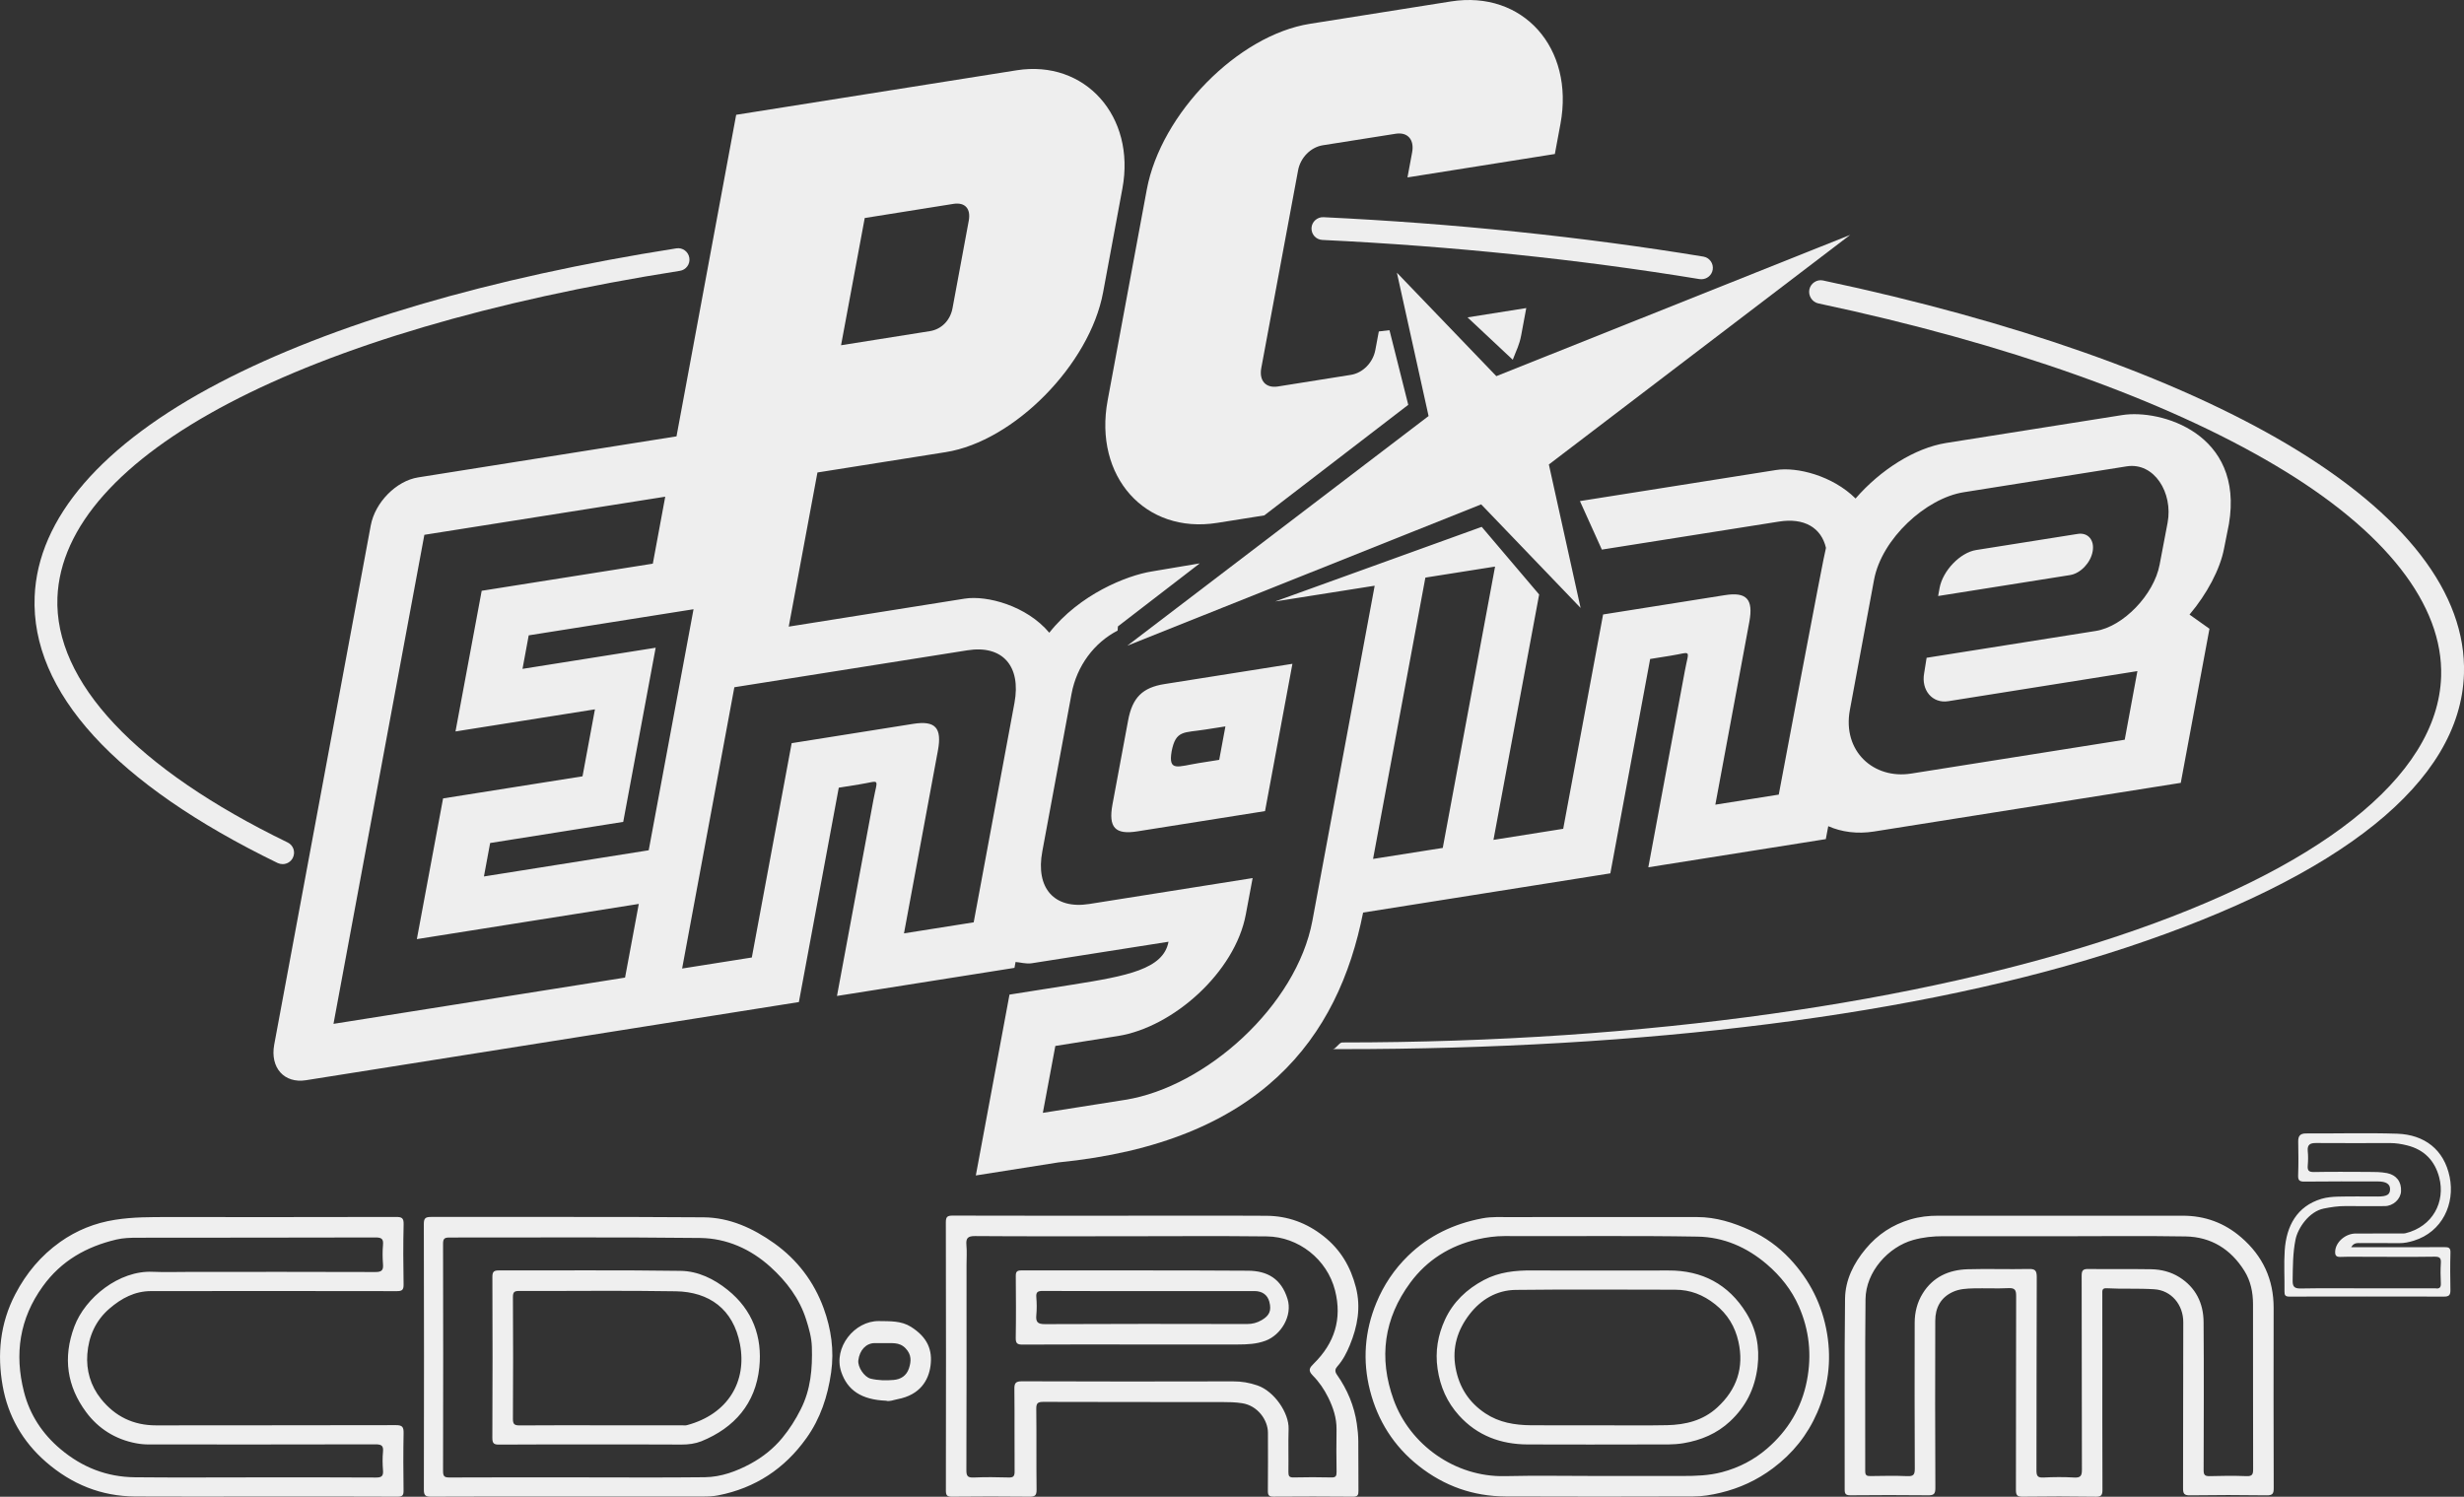 <?xml version="1.0" encoding="UTF-8" standalone="no"?>
<svg
   xmlns:dc="http://purl.org/dc/elements/1.1/"
   xmlns:cc="http://creativecommons.org/ns#"
   xmlns:rdf="http://www.w3.org/1999/02/22-rdf-syntax-ns#"
   xmlns:svg="http://www.w3.org/2000/svg"
   xmlns="http://www.w3.org/2000/svg"
   viewBox="0 0 82.32 50.008"
   height="50.008"
   width="82.32"
   xml:space="preserve"
   version="1.1"
   id="svg2"><rect x="0" y="0" width="82.32" height="50.008" fill="#333333" stroke="none"/><defs
     id="defs6"><clipPath
       id="clipPath16"
       clipPathUnits="userSpaceOnUse"><path
         id="path18"
         d="m 0,40.007 65.856,0 L 65.856,0 0,0 0,40.007 Z" /></clipPath></defs><g
     transform="matrix(1.25,0,0,-1.25,0,50.008)"
     id="g10"><g
       id="g12"><g
         clip-path="url(#clipPath16)"
         id="g14"><g
           transform="translate(7.555,16.909)"
           id="g20"><path
             id="path22"
             style="fill:#eeeeee;fill-opacity:1;fill-rule:nonzero;stroke:none"
             d="m 0,0 c -0.045,0 -0.09,0.01 -0.133,0.029 -4.349,2.114 -6.597,4.574 -6.496,7.12 0.082,2.095 1.793,4.074 4.945,5.722 2.993,1.563 7.213,2.804 12.205,3.588 0.167,0.027 0.323,-0.088 0.348,-0.254 0.027,-0.167 -0.088,-0.323 -0.254,-0.347 C 0.502,14.268 -5.871,10.922 -6.02,7.125 -6.107,4.873 -3.924,2.548 0.133,0.579 0.285,0.506 0.348,0.323 0.273,0.172 0.221,0.062 0.111,0 0,0" /></g><g
           transform="translate(45.475,32.543)"
           id="g24"><path
             id="path26"
             style="fill:#eeeeee;fill-opacity:1;fill-rule:nonzero;stroke:none"
             d="m 0,0 c -0.018,0 -0.033,0.001 -0.051,0.003 -3.213,0.528 -6.605,0.88 -10.08,1.047 -0.17,0.007 -0.299,0.151 -0.291,0.319 0.008,0.168 0.154,0.297 0.32,0.289 C -6.604,1.49 -3.188,1.137 0.049,0.605 0.215,0.578 0.328,0.422 0.301,0.255 0.277,0.106 0.146,0 0,0" /></g><g
           transform="translate(35.874,11.964)"
           id="g28"><path
             id="path30"
             style="fill:#eeeeee;fill-opacity:1;fill-rule:nonzero;stroke:none"
             d="m 0,0 -0.256,0 -0.303,0 0.305,0 c 0.084,0 0.17,0.178 0.254,0.178 16.322,0 29.201,4.333 29.371,9.785 0.059,1.908 -1.473,3.889 -4.434,5.642 -2.947,1.748 -7.171,3.258 -12.214,4.328 -0.166,0.036 -0.272,0.208 -0.237,0.374 0.035,0.163 0.198,0.273 0.362,0.239 5.109,-1.083 9.396,-2.595 12.402,-4.373 3.162,-1.875 4.799,-3.997 4.731,-6.141 C 29.891,7.131 26.687,4.615 20.961,2.717 15.426,0.882 7.99,0 0,0" /></g><g
           transform="translate(41.397,27.591)"
           id="g32"><path
             id="path34"
             style="fill:#eeeeee;fill-opacity:1;fill-rule:nonzero;stroke:none"
             d="M 0,0 8.053,6.137 -1.404,2.361 -4.062,5.127 -3.215,1.295 -11.266,-4.843 -1.809,-1.066 0.848,-3.834 0,0 Z" /></g><g
           transform="translate(22.479,30.778)"
           id="g36"><path
             id="path38"
             style="fill:#eeeeee;fill-opacity:1;fill-rule:nonzero;stroke:none"
             d="M 0,0 0.633,3.401 3.004,3.779 C 3.314,3.827 3.475,3.652 3.412,3.322 L 2.98,0.994 C 2.92,0.665 2.684,0.426 2.373,0.377 L 0,0 Z m 26.963,-9.748 0.646,3.478 c 0.205,1.1 1.387,2.181 2.395,2.341 l 4.357,0.692 c 0.735,0.116 1.244,-0.704 1.094,-1.507 l -0.213,-1.119 c -0.15,-0.803 -0.971,-1.656 -1.703,-1.773 l -4.525,-0.718 -0.065,-0.407 c -0.086,-0.461 0.221,-0.821 0.645,-0.753 l 5.054,0.804 -0.339,-1.834 -5.704,-0.904 c -1.007,-0.161 -1.847,0.598 -1.642,1.7 m -11.305,3.544 1.822,0.288 -1.398,-7.52 -1.863,-0.294 1.398,7.518 0.041,0.008 z m -12.113,-9.221 -1.863,-0.295 0.906,4.883 c 0.115,0.612 -0.068,0.811 -0.66,0.717 l -3.248,-0.516 -1.065,-5.729 -1.863,-0.295 1.396,7.518 0.045,0.008 6.184,0.98 c 0.934,0.149 1.441,-0.417 1.258,-1.405 l -1.09,-5.866 z m -8.951,0.492 -0.367,-1.969 -7.793,-1.237 2.429,13.072 6.438,1.019 -0.332,-1.79 -4.574,-0.725 -0.7,-3.76 3.727,0.591 -0.332,-1.79 -3.727,-0.591 -0.701,-3.761 5.932,0.941 z m 0.265,1.434 -4.404,-0.7 0.166,0.894 3.557,0.565 0.867,4.655 -3.559,-0.565 0.166,0.896 4.405,0.698 -1.198,-6.443 z m 9.776,-3.143 0.029,0.157 c 0.121,-0.009 0.283,-0.056 0.426,-0.035 l 3.662,0.576 C 8.615,-16.677 7.65,-16.858 6.178,-17.092 l -1.676,-0.265 -0.9,-4.834 2.203,0.348 c 5.424,0.536 7.486,3.337 8.148,6.679 l 6.608,1.048 1.064,5.73 0.537,0.086 c 0.59,0.093 0.502,0.199 0.389,-0.412 l -0.975,-5.242 4.744,0.753 0.065,0.346 c 0.357,-0.157 0.777,-0.213 1.22,-0.143 l 8.202,1.301 0.767,4.119 -0.533,0.379 c 0.461,0.545 0.82,1.212 0.924,1.773 l 0.129,0.648 c 0.41,2.429 -1.83,3.075 -2.852,2.912 l -4.707,-0.746 c -0.834,-0.134 -1.752,-0.714 -2.42,-1.484 -0.619,0.613 -1.57,0.85 -2.127,0.761 l -5.24,-0.83 0.586,-1.297 4.728,0.748 c 0.682,0.11 1.137,-0.163 1.262,-0.702 -0.051,-0.143 -1.262,-6.595 -1.262,-6.595 l -1.695,-0.269 0.908,4.884 c 0.114,0.612 -0.072,0.81 -0.662,0.715 l -3.246,-0.515 -1.066,-5.729 -1.864,-0.296 1.221,6.559 -1.535,1.808 -5.521,-1.994 2.617,0.414 0.043,0.006 -1.664,-8.951 c -0.422,-2.274 -2.85,-4.447 -5.002,-4.79 l -2.203,-0.348 0.334,1.788 1.675,0.266 c 1.475,0.234 3.131,1.71 3.416,3.251 l 0.182,0.97 -4.363,-0.692 c -0.936,-0.149 -1.444,0.418 -1.258,1.407 l 0.781,4.21 c 0.139,0.747 0.606,1.368 1.231,1.69 L 7.4,-7.515 9.588,-5.83 8.311,-6.045 C 7.629,-6.154 6.369,-6.663 5.566,-7.684 4.961,-6.963 3.9,-6.679 3.305,-6.773 l -4.703,-0.748 0.767,4.12 3.43,0.544 c 1.826,0.29 3.847,2.342 4.205,4.271 L 7.52,4.191 C 7.879,6.121 6.521,7.638 4.695,7.35 l -7.498,-1.19 -1.595,-8.595 -6.905,-1.097 c -0.584,-0.092 -1.152,-0.667 -1.267,-1.285 l -2.58,-13.877 c -0.114,-0.618 0.267,-1.044 0.851,-0.951 l 13.172,2.089 1.066,5.73 0.538,0.086 c 0.589,0.093 0.502,0.199 0.388,-0.413 l -0.974,-5.24 4.744,0.751 z m 24.726,10.156 -0.039,-0.217 3.526,0.56 c 0.277,0.044 0.548,0.326 0.603,0.629 0.057,0.304 -0.123,0.516 -0.4,0.471 L 32.145,-5.187 30.701,-5.416 30.336,-5.474 C 29.912,-5.541 29.447,-6.025 29.361,-6.486 M 7.672,-10.031 7.254,-12.276 c -0.113,-0.614 0.072,-0.812 0.662,-0.718 l 3.416,0.542 0.732,3.937 -3.418,-0.541 C 8.057,-9.148 7.785,-9.418 7.672,-10.031 m 1.164,-0.819 c 0.113,0.57 0.326,0.486 0.9,0.578 l 0.537,0.084 -0.166,-0.894 -0.537,-0.085 c -0.576,-0.092 -0.83,-0.245 -0.734,0.317" /></g><g
           transform="translate(37.639,29.186)"
           id="g40"><path
             id="path42"
             style="fill:#eeeeee;fill-opacity:1;fill-rule:nonzero;stroke:none"
             d="M 0,0 -0.502,1.995 -0.787,1.961 -0.879,1.47 C -0.941,1.128 -1.215,0.85 -1.537,0.8 L -3.484,0.49 C -3.807,0.439 -3.992,0.644 -3.928,0.985 l 0.983,5.281 c 0.062,0.341 0.338,0.619 0.658,0.671 l 1.949,0.308 C -0.018,7.297 0.166,7.09 0.104,6.751 L -0.021,6.078 3.918,6.704 4.068,7.51 c 0.377,2.031 -1.004,3.576 -2.927,3.272 l -3.77,-0.598 C -4.551,9.879 -6.609,7.787 -6.988,5.756 l -1.047,-5.64 c -0.377,-2.033 1.004,-3.578 2.928,-3.272 l 1.259,0.2 L 0,0 Z" /></g><g
           transform="translate(40.432,30.39)"
           id="g44"><path
             id="path46"
             style="fill:#eeeeee;fill-opacity:1;fill-rule:nonzero;stroke:none"
             d="M 0,0 C 0.104,0.277 0.174,0.381 0.227,0.664 L 0.361,1.382 -1.209,1.133 0,0 Z" /></g><g
           transform="translate(45.895,2.383)"
           id="g48"><path
             id="path50"
             style="fill:#efefef;fill-opacity:1;fill-rule:evenodd;stroke:none"
             d="m 0,0 c -0.38,-0.348 -0.846,-0.46 -1.34,-0.471 -0.622,-0.013 -1.244,-0.003 -1.867,-0.003 -0.591,0 -1.183,-0.004 -1.775,0.001 -0.43,0.004 -0.845,0.073 -1.214,0.318 -0.44,0.293 -0.7,0.697 -0.795,1.218 -0.098,0.538 0.051,1.013 0.373,1.43 0.306,0.397 0.728,0.645 1.23,0.652 1.421,0.017 2.843,0.006 4.264,0.005 0.404,0 0.752,-0.136 1.072,-0.391 C 0.28,2.496 0.48,2.161 0.569,1.76 0.723,1.068 0.525,0.48 0,0 M -1.303,3.664 C -1.938,3.661 -2.572,3.663 -3.207,3.663 -3.786,3.663 -4.365,3.661 -4.945,3.665 -5.393,3.668 -5.828,3.624 -6.234,3.409 -6.695,3.165 -7.057,2.821 -7.275,2.349 -7.464,1.937 -7.541,1.505 -7.473,1.038 c 0.07,-0.483 0.255,-0.897 0.574,-1.25 0.487,-0.538 1.115,-0.771 1.832,-0.774 1.115,-0.004 2.232,-0.003 3.348,0 0.273,0.001 0.544,-0.013 0.817,0.033 0.472,0.079 0.896,0.257 1.246,0.584 0.421,0.393 0.663,0.87 0.735,1.458 0.064,0.53 -0.035,1.012 -0.304,1.444 -0.471,0.761 -1.176,1.136 -2.078,1.131 m -26.23,-4.134 c -0.045,-0.012 -0.096,-0.004 -0.145,-0.004 l -2.142,0 c -0.726,0 -1.453,0.003 -2.178,-0.003 -0.133,0 -0.19,0.018 -0.188,0.174 0.007,1.086 0.006,2.172 0,3.258 0,0.128 0.034,0.162 0.163,0.162 1.397,-0.005 2.795,0.015 4.192,-0.009 0.885,-0.015 1.536,-0.472 1.714,-1.417 0.188,-0.993 -0.318,-1.866 -1.416,-2.161 m 1.088,3.614 c -0.368,0.296 -0.794,0.503 -1.256,0.51 -1.617,0.024 -3.235,0.008 -4.852,0.012 -0.141,10e-4 -0.183,-0.031 -0.182,-0.178 0.006,-1.434 0.006,-2.869 -10e-4,-4.302 0,-0.153 0.051,-0.177 0.187,-0.176 0.817,0.006 1.635,0.004 2.453,0.004 0.805,0 1.611,0.002 2.416,-0.003 0.184,-0.001 0.368,0.024 0.53,0.088 0.887,0.361 1.449,1.01 1.549,1.971 0.085,0.819 -0.179,1.539 -0.844,2.074 m 14.272,-0.806 c -0.124,-0.073 -0.248,-0.105 -0.393,-0.105 -1.8,0.004 -3.6,0.006 -5.4,-0.003 -0.199,-10e-4 -0.248,0.059 -0.231,0.242 0.015,0.157 0.013,0.318 0,0.476 -0.012,0.14 0.038,0.17 0.173,0.169 0.945,-0.005 1.891,-0.003 2.837,-0.003 l 2.819,0 c 0.209,0 0.35,-0.101 0.399,-0.286 0.062,-0.237 0.003,-0.369 -0.204,-0.49 m -0.364,1.32 c -2.02,0.014 -4.04,0.004 -6.06,0.008 -0.124,0 -0.15,-0.041 -0.149,-0.155 0.005,-0.549 0.008,-1.099 -0.001,-1.648 -0.002,-0.145 0.039,-0.181 0.181,-0.18 1.007,0.006 2.014,0.003 3.021,0.003 0.91,0 1.819,0 2.728,0 0.252,0.001 0.496,0.008 0.745,0.1 0.416,0.154 0.727,0.668 0.589,1.117 -0.166,0.538 -0.534,0.751 -1.054,0.755 m -9.064,-2.609 c -0.064,-0.197 -0.218,-0.296 -0.413,-0.311 -0.203,-0.017 -0.409,-0.014 -0.611,0.035 -0.17,0.042 -0.351,0.312 -0.329,0.49 0.034,0.274 0.208,0.457 0.435,0.46 l 0.256,0 c 0.186,-0.012 0.399,0.043 0.573,-0.141 0.159,-0.167 0.152,-0.341 0.089,-0.533 m 0.052,1.11 c -0.257,0.163 -0.559,0.148 -0.855,0.153 -0.652,0.009 -1.226,-0.708 -1.007,-1.358 0.164,-0.488 0.536,-0.745 1.199,-0.771 0.086,-0.029 0.196,0.02 0.307,0.041 0.606,0.115 0.828,0.508 0.88,0.89 0.056,0.418 -0.073,0.761 -0.524,1.045 m 40.891,1.169 c 0.006,-0.112 -0.03,-0.16 -0.143,-0.141 -0.005,0.002 -0.012,0 -0.018,0 l -1.812,0 c -0.591,0 -1.183,0.007 -1.774,-0.004 -0.175,-0.003 -0.217,0.055 -0.214,0.221 0.006,0.362 0.004,0.724 0.076,1.082 0.062,0.315 0.365,0.754 0.754,0.833 0.197,0.04 0.389,0.068 0.588,0.067 0.348,-0.003 0.696,-0.003 1.044,-0.001 0.223,0.001 0.422,0.183 0.435,0.392 0.015,0.265 -0.128,0.44 -0.374,0.49 -0.169,0.032 -0.337,0.032 -0.505,0.032 -0.482,10e-4 -0.964,0.007 -1.446,-0.003 -0.142,-0.003 -0.18,0.042 -0.168,0.175 0.011,0.127 0.013,0.257 0,0.384 -0.017,0.175 0.066,0.217 0.221,0.216 0.659,-0.004 1.318,-0.003 1.976,-10e-4 0.158,0 0.307,-0.024 0.462,-0.063 C 18.903,6.891 19.181,6.595 19.298,6.154 19.47,5.495 19.123,4.839 18.399,4.66 18.352,4.649 18.302,4.653 18.253,4.653 17.857,4.652 17.46,4.654 17.064,4.652 16.788,4.65 16.533,4.422 16.518,4.18 16.511,4.062 16.546,4.022 16.667,4.027 c 0.238,0.009 0.476,0.003 0.714,0.003 0.598,0 1.196,-0.006 1.793,0.003 0.142,0.002 0.177,-0.041 0.168,-0.174 -0.011,-0.176 -0.009,-0.354 0,-0.531 m 0.097,0.96 C 18.683,4.284 17.927,4.286 17.17,4.286 l -0.224,0 c 0.072,0.124 0.16,0.11 0.241,0.11 0.348,0 0.696,0.002 1.044,-0.001 0.134,-0.002 0.261,0.027 0.387,0.065 0.764,0.235 1.106,0.989 0.96,1.704 C 19.428,6.9 18.9,7.295 18.175,7.32 17.364,7.346 16.552,7.323 15.741,7.327 15.581,7.328 15.527,7.26 15.53,7.107 15.536,6.808 15.539,6.509 15.528,6.21 15.522,6.07 15.566,6.039 15.7,6.04 c 0.653,0.008 1.306,0.004 1.959,0.004 0.216,0 0.324,-0.067 0.326,-0.201 C 17.986,5.692 17.904,5.641 17.654,5.641 17.3,5.641 16.946,5.647 16.593,5.638 16.444,5.634 16.291,5.621 16.149,5.578 15.495,5.381 15.213,4.854 15.169,4.199 15.145,3.834 15.168,3.467 15.163,3.101 15.161,3 15.189,2.966 15.294,2.966 c 1.379,0.003 2.757,0.003 4.136,0 0.13,-0.001 0.17,0.044 0.168,0.17 -0.006,0.337 -0.009,0.672 0.001,1.007 0.004,0.131 -0.05,0.145 -0.16,0.145 M 2.399,0.72 C 2.257,-0.012 1.893,-0.613 1.337,-1.094 0.988,-1.396 0.584,-1.606 0.128,-1.727 -0.223,-1.819 -0.574,-1.829 -0.93,-1.829 l -2.269,0 c -0.824,0 -1.649,0.015 -2.471,-0.004 -1.338,-0.031 -2.544,0.843 -2.977,2.041 -0.406,1.123 -0.259,2.176 0.446,3.131 0.444,0.601 1.057,0.988 1.79,1.156 0.236,0.054 0.481,0.09 0.732,0.089 1.721,-0.009 3.442,0.015 5.162,-0.015 C 0.171,4.557 0.793,4.288 1.328,3.83 1.696,3.515 1.988,3.147 2.181,2.71 2.462,2.073 2.533,1.409 2.399,0.72 M 1.942,3.978 C 1.639,4.3 1.284,4.557 0.883,4.739 0.436,4.943 -0.032,5.092 -0.533,5.092 c -0.891,0 -1.782,0 -2.673,0 -0.763,0 -1.526,0.003 -2.289,-0.002 -0.26,-10e-4 -0.519,0.018 -0.78,-0.032 -0.759,-0.143 -1.428,-0.459 -1.984,-1 -0.37,-0.36 -0.653,-0.781 -0.85,-1.259 -0.314,-0.761 -0.372,-1.551 -0.17,-2.341 0.207,-0.808 0.635,-1.49 1.301,-2.016 0.684,-0.541 1.459,-0.814 2.324,-0.818 1.672,-0.008 3.344,-0.004 5.016,0 0.246,0 0.49,0.041 0.73,0.099 0.509,0.123 0.972,0.335 1.398,0.654 0.53,0.396 0.924,0.889 1.184,1.488 C 2.965,0.537 3.06,1.237 2.939,1.97 2.811,2.745 2.475,3.409 1.942,3.978 m -26.435,-4.024 c -0.137,-0.273 -0.298,-0.528 -0.494,-0.766 -0.238,-0.287 -0.522,-0.512 -0.845,-0.688 -0.381,-0.206 -0.789,-0.356 -1.224,-0.362 -1.128,-0.013 -2.257,-0.004 -3.386,-0.004 -1.146,0 -2.293,0.003 -3.44,-0.003 -0.137,-0.001 -0.171,0.034 -0.171,0.171 0.004,2.025 0.005,4.05 0,6.075 -0.001,0.143 0.043,0.168 0.174,0.168 2.233,-0.003 4.465,0.014 6.698,-0.012 0.708,-0.009 1.348,-0.293 1.882,-0.777 0.429,-0.39 0.772,-0.841 0.95,-1.402 0.075,-0.237 0.145,-0.477 0.153,-0.733 0.018,-0.578 -0.03,-1.142 -0.297,-1.667 m -0.709,4.437 c -0.566,0.403 -1.191,0.689 -1.888,0.694 -2.428,0.018 -4.856,0.005 -7.284,0.01 -0.149,0 -0.193,-0.033 -0.193,-0.188 0.006,-2.366 0.006,-4.733 10e-4,-7.1 -10e-4,-0.155 0.041,-0.19 0.191,-0.189 1.238,0.006 2.477,0.004 3.715,0.004 l 3.569,0 c 0.132,0 0.262,0.006 0.395,0.032 0.99,0.195 1.772,0.713 2.353,1.527 0.375,0.523 0.571,1.119 0.662,1.758 0.085,0.595 0,1.165 -0.2,1.716 -0.26,0.71 -0.702,1.294 -1.321,1.736 m 14.89,-6.259 c -0.335,0.008 -0.671,0.008 -1.007,0 -0.118,-0.004 -0.141,0.038 -0.14,0.146 0.006,0.385 -0.007,0.769 0.005,1.153 0.013,0.422 -0.381,1.005 -0.833,1.16 -0.215,0.074 -0.426,0.11 -0.653,0.109 -1.879,-0.005 -3.759,-0.005 -5.639,0.002 -0.174,0.001 -0.207,-0.052 -0.204,-0.213 0.008,-0.731 0,-1.464 0.006,-2.196 0.001,-0.131 -0.035,-0.166 -0.163,-0.162 -0.311,0.01 -0.623,0.012 -0.933,-0.001 -0.151,-0.005 -0.193,0.034 -0.193,0.189 0.007,1.831 0.004,3.662 0.004,5.492 0,0.177 0.013,0.355 -0.003,0.531 -0.016,0.183 0.032,0.243 0.231,0.242 1.306,-0.01 2.612,-0.005 3.918,-0.005 1.294,0 2.588,0.011 3.882,-0.004 0.837,-0.01 1.609,-0.605 1.822,-1.447 0.192,-0.761 -0.016,-1.408 -0.567,-1.951 -0.111,-0.11 -0.168,-0.179 -0.028,-0.321 0.167,-0.168 0.304,-0.369 0.411,-0.585 0.134,-0.271 0.227,-0.55 0.223,-0.857 -0.006,-0.378 -0.005,-0.757 10e-4,-1.136 0.001,-0.106 -0.021,-0.15 -0.14,-0.146 m 0.682,1.431 c -0.07,0.481 -0.253,0.919 -0.532,1.315 -0.068,0.096 -0.043,0.162 0.011,0.222 0.15,0.169 0.25,0.366 0.334,0.569 0.204,0.497 0.3,1.004 0.162,1.543 -0.142,0.553 -0.411,1.011 -0.864,1.368 -0.45,0.356 -0.957,0.542 -1.524,0.546 -1.367,0.008 -2.734,0.002 -4.1,0.002 -1.429,0 -2.857,-0.001 -4.284,0.003 -0.133,0 -0.188,-0.019 -0.188,-0.174 0.006,-2.392 0.005,-4.784 10e-4,-7.177 0,-0.127 0.033,-0.163 0.161,-0.162 0.69,0.007 1.38,0.008 2.069,0 0.148,-0.002 0.196,0.03 0.194,0.187 -0.009,0.72 0.001,1.44 -0.008,2.161 -0.002,0.158 0.046,0.186 0.194,0.186 1.593,-0.006 3.185,-0.003 4.778,-0.005 0.175,0 0.348,-0.003 0.524,-0.03 0.425,-0.062 0.695,-0.454 0.696,-0.789 10e-4,-0.517 0.003,-1.036 -0.002,-1.555 -0.001,-0.118 0.029,-0.155 0.151,-0.154 0.708,0.005 1.415,0.006 2.123,-0.001 0.129,-10e-4 0.149,0.047 0.147,0.159 -0.005,0.44 0.002,0.878 -0.004,1.318 -0.001,0.156 -0.016,0.314 -0.039,0.468 m -26.028,4.272 c 0.013,-0.162 -0.032,-0.213 -0.205,-0.212 -1.66,0.007 -3.32,0.003 -4.98,0.003 -0.323,0 -0.647,-0.011 -0.97,0.003 -0.894,0.042 -1.806,-0.688 -2.095,-1.464 -0.311,-0.833 -0.196,-1.598 0.318,-2.29 0.324,-0.436 0.778,-0.725 1.332,-0.829 0.114,-0.022 0.226,-0.032 0.341,-0.032 2.02,0 4.04,-0.003 6.06,0.003 0.159,0 0.215,-0.035 0.199,-0.199 -0.016,-0.163 -0.013,-0.33 0,-0.494 0.012,-0.148 -0.029,-0.195 -0.186,-0.194 -1.105,0.008 -2.21,0.004 -3.314,0.004 -1.043,0 -2.087,-0.008 -3.131,0.003 -0.749,0.007 -1.407,0.264 -1.985,0.75 -0.491,0.412 -0.824,0.923 -0.98,1.534 -0.257,1.01 -0.121,1.955 0.504,2.82 0.493,0.684 1.167,1.061 1.964,1.25 0.185,0.044 0.384,0.049 0.576,0.049 2.118,0.004 4.235,0 6.353,0.007 0.16,0 0.215,-0.037 0.199,-0.2 -0.015,-0.169 -0.013,-0.342 0,-0.512 m 0.347,1.26 c -2.02,-0.005 -4.04,-0.004 -6.06,-0.003 -0.484,0 -0.968,0.004 -1.449,-0.073 C -43.357,4.935 -43.848,4.738 -44.289,4.425 -44.8,4.061 -45.19,3.597 -45.485,3.033 -45.896,2.247 -45.973,1.42 -45.824,0.58 c 0.141,-0.799 0.529,-1.487 1.157,-2.033 0.689,-0.598 1.476,-0.918 2.385,-0.924 1.129,-0.007 2.258,-0.001 3.387,-0.001 1.208,0 2.416,0.002 3.624,-0.004 0.129,0 0.164,0.034 0.162,0.162 -0.007,0.514 -0.009,1.025 0.001,1.538 0.003,0.161 -0.033,0.213 -0.206,0.212 -2.135,-0.007 -4.271,-0.001 -6.406,-0.006 -0.612,-0.001 -1.101,0.239 -1.478,0.711 -0.278,0.348 -0.396,0.763 -0.363,1.194 0.035,0.47 0.217,0.894 0.591,1.216 0.321,0.277 0.677,0.467 1.108,0.468 2.19,0.003 4.381,0.003 6.571,-10e-4 0.14,-10e-4 0.185,0.03 0.183,0.177 -0.01,0.538 -0.012,1.074 10e-4,1.611 0.004,0.171 -0.052,0.195 -0.204,0.195 m 49.46,-6.928 c -0.329,0.013 -0.659,0.01 -0.988,0 -0.132,-0.003 -0.16,0.04 -0.159,0.165 0.004,1.319 0.009,2.637 -0.001,3.955 C 12.997,2.79 12.792,3.209 12.355,3.484 12.13,3.626 11.87,3.692 11.606,3.697 11.045,3.707 10.483,3.695 9.922,3.704 9.776,3.706 9.742,3.665 9.742,3.522 9.747,1.795 9.743,0.068 9.749,-1.658 9.75,-1.82 9.716,-1.88 9.543,-1.87 c -0.274,0.016 -0.55,0.014 -0.823,0 -0.161,-0.008 -0.186,0.049 -0.186,0.195 0.005,1.721 0,3.442 0.008,5.163 0,0.178 -0.045,0.221 -0.22,0.216 C 7.779,3.692 7.235,3.713 6.693,3.697 6.193,3.681 5.768,3.493 5.494,3.051 5.347,2.814 5.279,2.546 5.279,2.266 5.277,0.967 5.275,-0.333 5.282,-1.633 c 0.001,-0.16 -0.036,-0.208 -0.2,-0.2 -0.328,0.014 -0.658,0.007 -0.988,0.002 -0.099,-0.002 -0.137,0.022 -0.137,0.13 0.004,1.532 -0.009,3.064 0.008,4.596 0.008,0.74 0.615,1.4 1.273,1.584 C 5.506,4.554 5.767,4.58 6.039,4.58 7.076,4.578 8.114,4.579 9.151,4.579 c 1.123,0 2.246,0.014 3.369,-0.005 0.682,-0.012 1.208,-0.34 1.571,-0.92 0.17,-0.272 0.23,-0.575 0.231,-0.89 0.002,-1.471 -10e-4,-2.942 0.003,-4.412 0.001,-0.135 -0.023,-0.191 -0.176,-0.185 M 14.005,4.55 c -0.449,0.388 -0.969,0.578 -1.561,0.578 l -6.534,0 C 5.657,5.129 5.413,5.102 5.164,5.029 4.682,4.886 4.292,4.628 3.972,4.245 3.648,3.858 3.425,3.412 3.418,2.914 3.398,1.211 3.412,-0.491 3.408,-2.193 3.407,-2.314 3.444,-2.345 3.561,-2.345 c 0.69,0.006 1.379,0.008 2.069,0 0.157,-0.003 0.203,0.031 0.202,0.197 -0.008,1.489 -0.007,2.978 -0.003,4.466 0,0.35 0.146,0.628 0.477,0.776 C 6.477,3.172 6.667,3.181 6.852,3.186 7.163,3.193 7.474,3.177 7.785,3.192 7.957,3.2 7.992,3.143 7.991,2.981 7.986,1.254 7.989,-0.472 7.985,-2.199 c 0,-0.14 0.031,-0.185 0.178,-0.183 0.653,0.009 1.306,0.009 1.959,-10e-4 0.151,-10e-4 0.176,0.05 0.176,0.186 -0.005,1.239 -0.003,2.478 -0.003,3.715 0,0.508 0,1.014 -10e-4,1.52 0,0.081 -0.013,0.159 0.115,0.151 0.424,-0.024 0.848,10e-4 1.274,-0.027 0.456,-0.028 0.777,-0.415 0.775,-0.883 -0.007,-1.477 0,-2.953 -0.006,-4.429 -10e-4,-0.146 0.024,-0.199 0.185,-0.196 0.684,0.01 1.366,0.01 2.051,0 0.154,-0.002 0.188,0.042 0.187,0.192 -0.005,1.604 -0.005,3.21 -0.002,4.814 0.002,0.766 -0.29,1.392 -0.868,1.89" /></g></g></g></g></svg>
